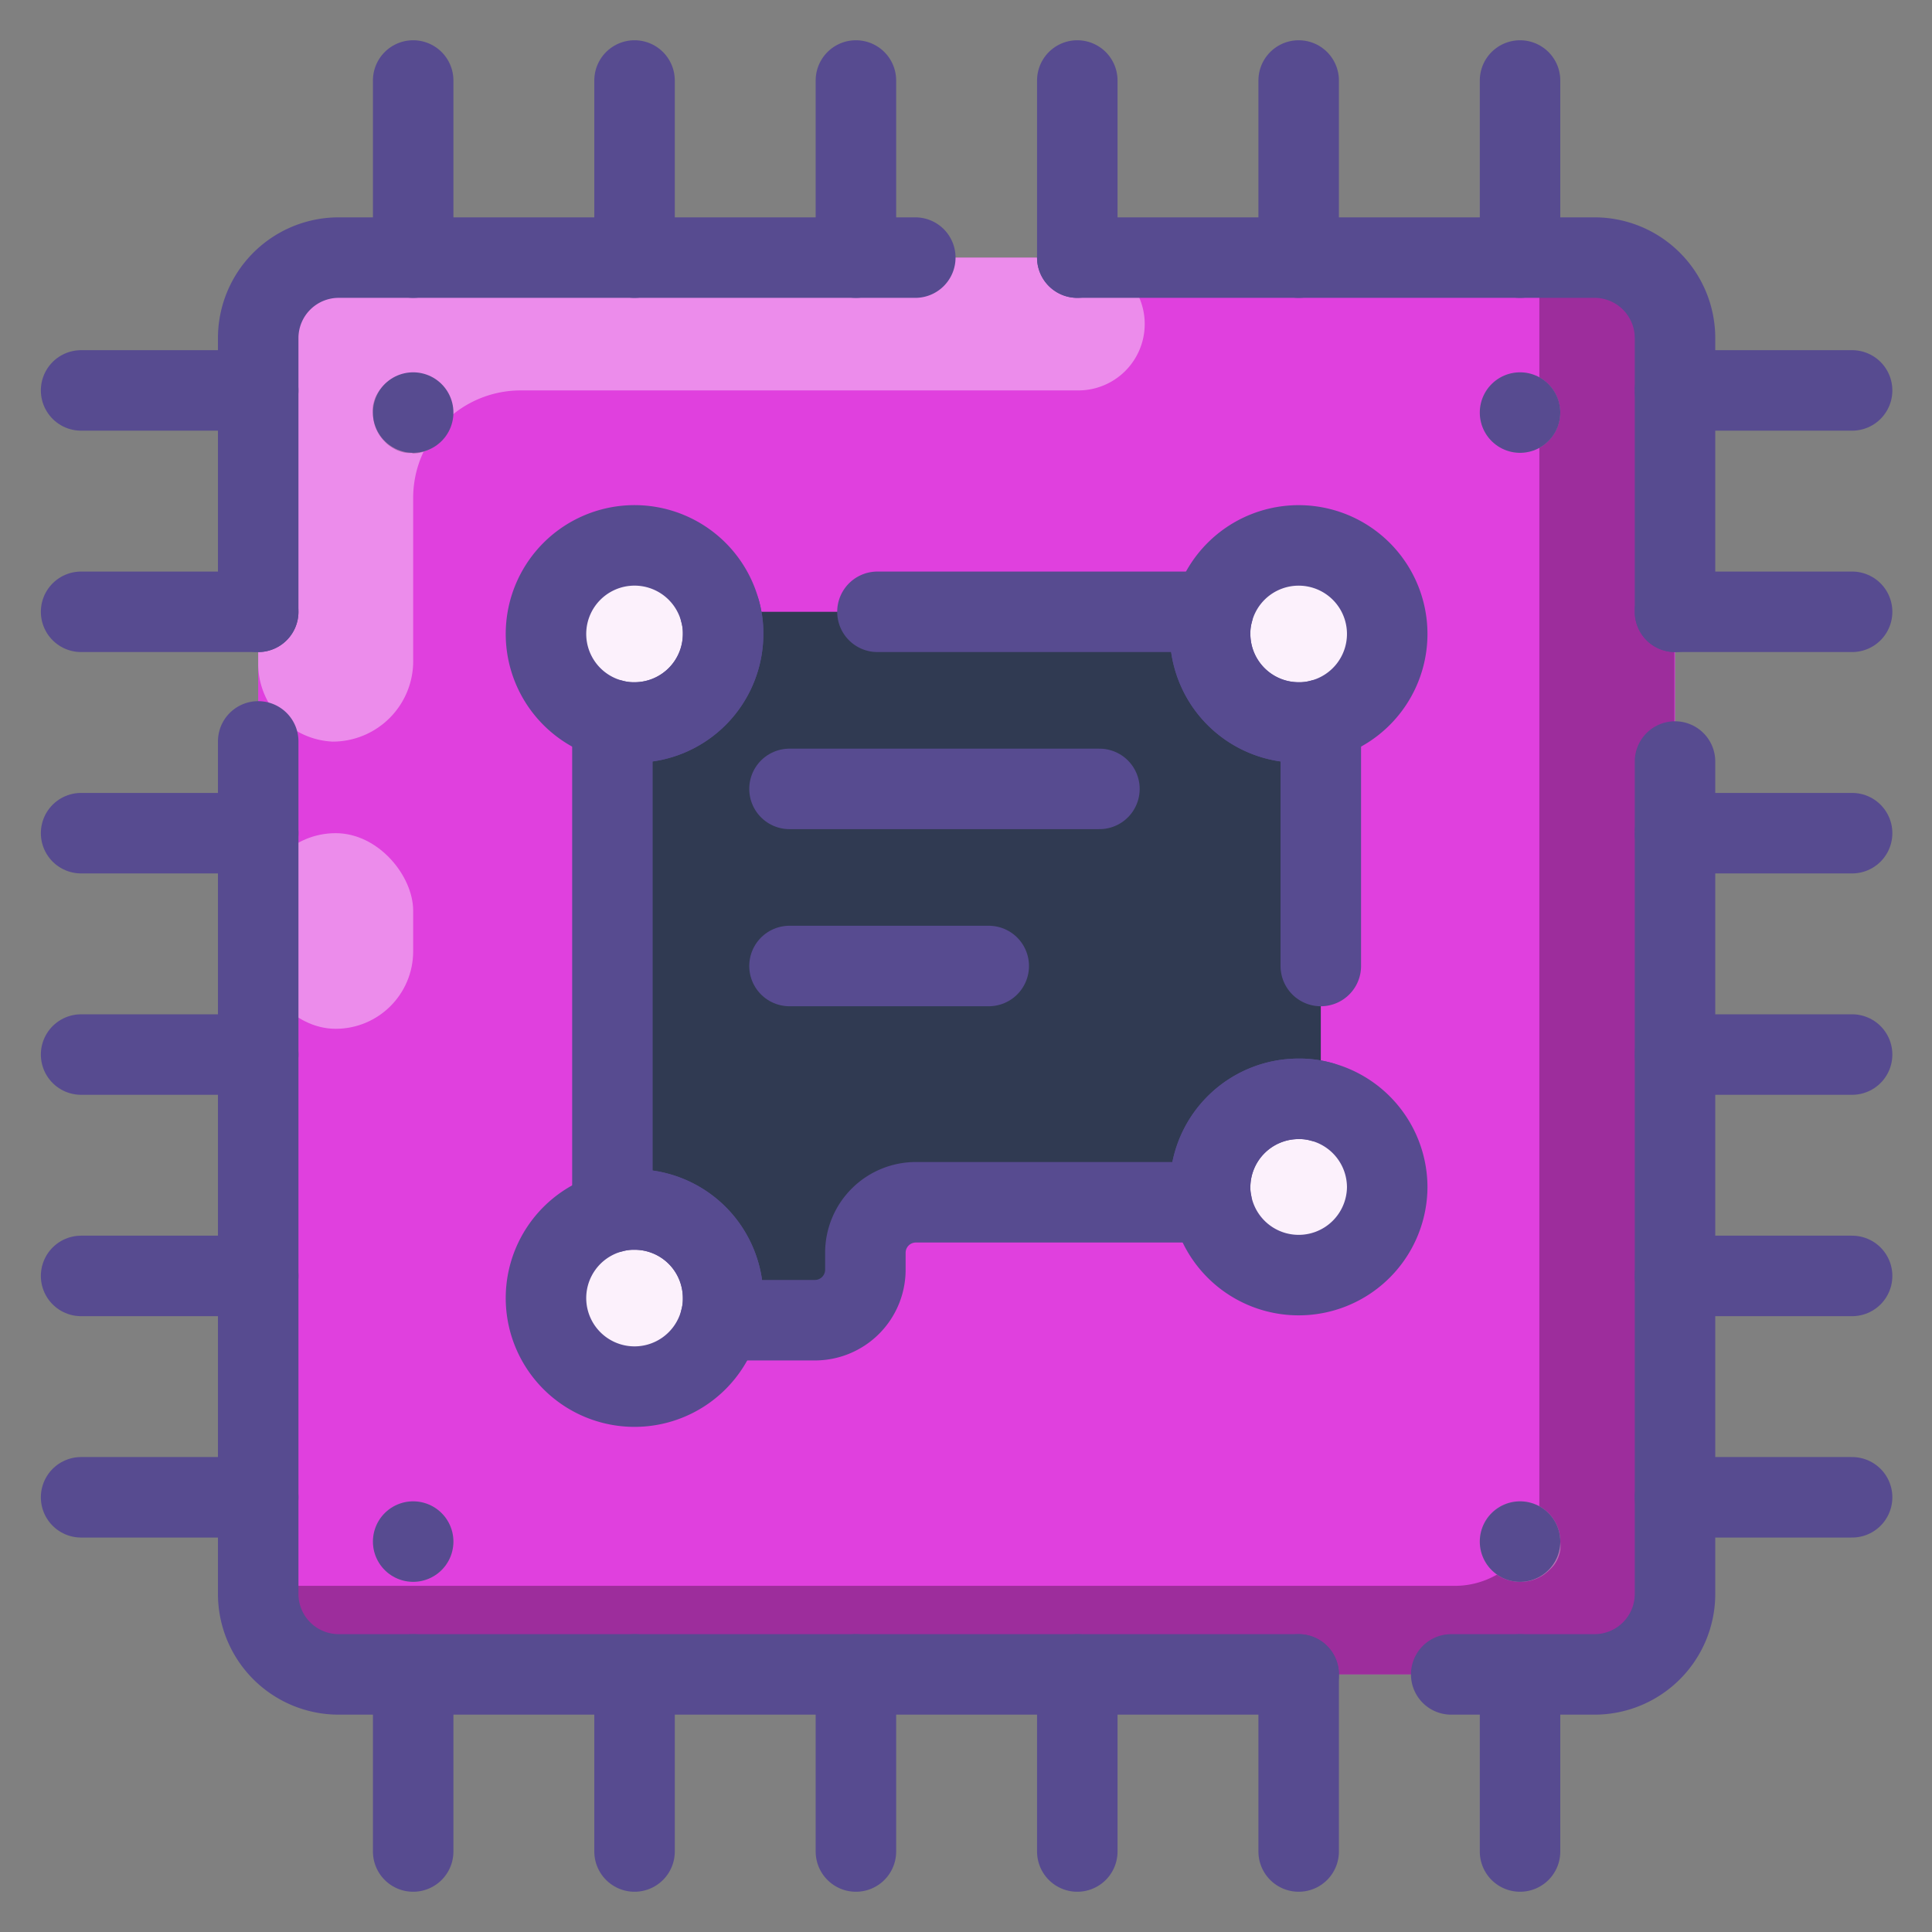 <svg id="SvgjsSvg1001" width="288" height="288" xmlns="http://www.w3.org/2000/svg" version="1.1" xmlns:xlink="http://www.w3.org/1999/xlink" xmlns:svgjs="http://svgjs.com/svgjs"><rect width="100%" height="100%" fill="#808080" stroke="none"/><defs id="SvgjsDefs1002"></defs><g id="SvgjsG1008" transform="matrix(1,0,0,1,0,0)"><svg xmlns="http://www.w3.org/2000/svg" viewBox="0 0 96 96" width="288" height="288"><g data-name="Filled Line" fill="#000000" class="color000 svgShape"><rect width="70.4" height="70.4" x="12.83" y="12.8" fill="#e040de" rx="4" class="color40e0d0 svgShape"></rect><path d="M79,12.8H76.69a.2.2,0,0,0-.2.2V74.6a4.2,4.2,0,0,1-4.2,4.2H13a.2.2,0,0,0-.2.2h0A4.2,4.2,0,0,0,17,83.2H79a4.2,4.2,0,0,0,4.2-4.2V17A4.2,4.2,0,0,0,79,12.8Z" opacity=".3" fill="#000000" class="color000 svgShape"></path><path d="M80.84 13.15a3.7 3.7 0 0 0-.73-.25A2.63 2.63 0 0 1 80.84 13.15zM13.41 81.24a2.49 2.49 0 0 1-.22-.43A2.49 2.49 0 0 0 13.41 81.24z" opacity=".1" fill="#000000" class="color000 svgShape"></path><rect width="7.7" height="9.72" x="12.83" y="41.4" fill="#ffffff" opacity=".4" rx="3.85" class="colorfff svgShape"></rect><path fill="#ffffff" d="M56.88,16.1h0a3.3,3.3,0,0,1-3.3,3.3H25.87a5.34,5.34,0,0,0-5.34,5.34v8a4,4,0,0,1-4,4.11A3.87,3.87,0,0,1,12.83,33V18.14a5.34,5.34,0,0,1,5.34-5.34H53.58A3.3,3.3,0,0,1,56.88,16.1Z" opacity=".4" class="colorfff svgShape"></path><path fill="#b772b6" d="M75.53 22.5a2 2 0 0 1-1.41-3.41 2 2 0 0 1 2.82 0 2 2 0 0 1-1.41 3.41zM75.53 78.6a2 2 0 0 1-1.42-3.41 1.79 1.79 0 0 1 .31-.25 1.48 1.48 0 0 1 .35-.19 1.58 1.58 0 0 1 .37-.11 2 2 0 0 1 2.39 2 1.72 1.72 0 0 1 0 .39 1.82 1.82 0 0 1-.11.38 1.63 1.63 0 0 1-.19.34A1.76 1.76 0 0 1 77 78 2 2 0 0 1 75.53 78.6zM20.53 22.5a1.72 1.72 0 0 1-.39 0 2.72 2.72 0 0 1-.38-.11 2.27 2.27 0 0 1-.34-.19 1.42 1.42 0 0 1-.3-.25 2 2 0 0 1-.59-1.41 1.72 1.72 0 0 1 0-.39 2.72 2.72 0 0 1 .11-.38 2.27 2.27 0 0 1 .19-.34 2.16 2.16 0 0 1 .55-.55 2.27 2.27 0 0 1 .34-.19 2.72 2.72 0 0 1 .38-.11 2 2 0 0 1 1.8.55 1.42 1.42 0 0 1 .25.3 2.27 2.27 0 0 1 .19.34 2.72 2.72 0 0 1 .11.38 1.72 1.72 0 0 1 0 .39 2 2 0 0 1-2 2zM20.53 78.6a2 2 0 0 1-1.41-3.41 2 2 0 0 1 2.82 0 2 2 0 0 1-1.41 3.41z" class="color72b5b7 svgShape"></path><path fill="#303a52" d="M65.63,35.76v19a4,4,0,0,0-1.1-.14,4.4,4.4,0,0,0-4.4,4.4,3.64,3.64,0,0,0,.07.74H45.51A2.51,2.51,0,0,0,43,62.25v.83a2.51,2.51,0,0,1-2.52,2.52H35.79a4,4,0,0,0,.14-1.1,4.4,4.4,0,0,0-4.4-4.4,4,4,0,0,0-1.1.14V35.76a4,4,0,0,0,1.1.14,4.4,4.4,0,0,0,4.4-4.4,4,4,0,0,0-.14-1.1H60.27a4,4,0,0,0-.14,1.1,4.4,4.4,0,0,0,4.4,4.4A4,4,0,0,0,65.63,35.76Z" class="color633a82 svgShape"></path><path fill="#fcf1fc" d="M68.93 31.5a4.4 4.4 0 0 1-3.3 4.26 4 4 0 0 1-1.1.14 4.4 4.4 0 0 1-4.4-4.4 4 4 0 0 1 .14-1.1 4.4 4.4 0 0 1 8.66 1.1zM35.93 31.5a4.4 4.4 0 0 1-4.4 4.4 4 4 0 0 1-1.1-.14 4.4 4.4 0 1 1 5.36-5.36A4 4 0 0 1 35.93 31.5zM68.93 59a4.4 4.4 0 0 1-8.73.74 3.64 3.64 0 0 1-.07-.74 4.4 4.4 0 0 1 4.4-4.4 4 4 0 0 1 1.1.14A4.4 4.4 0 0 1 68.93 59zM35.93 64.5a4 4 0 0 1-.14 1.1 4.4 4.4 0 1 1-5.36-5.36 4 4 0 0 1 1.1-.14A4.4 4.4 0 0 1 35.93 64.5z" class="colorf1fcfc svgShape"></path><g data-name="Dashed Line" fill="#000000" class="color000 svgShape"><path fill="none" stroke="#574b90" stroke-linecap="round" stroke-linejoin="round" stroke-width="4" d="M83.23 37.84V79.2a4 4 0 0 1-4 4H72.11M53.53 12.8h25.7a4 4 0 0 1 4 4V30.4M12.83 30.4V16.8a4 4 0 0 1 4-4H45.48M64.53 83.2H16.83a4 4 0 0 1-4-4V36.84" class="colorStroke192965 svgStroke"></path><line x1="75.53" x2="75.53" y1="20.5" y2="20.5" fill="none" stroke="#574b90" stroke-linecap="round" stroke-linejoin="round" stroke-width="4" class="colorStroke192965 svgStroke"></line><line x1="75.53" x2="75.53" y1="76.6" y2="76.6" fill="none" stroke="#574b90" stroke-linecap="round" stroke-linejoin="round" stroke-width="4" class="colorStroke192965 svgStroke"></line><line x1="20.53" x2="20.53" y1="20.5" y2="20.5" fill="none" stroke="#574b90" stroke-linecap="round" stroke-linejoin="round" stroke-width="4" class="colorStroke192965 svgStroke"></line><line x1="20.53" x2="20.53" y1="76.6" y2="76.6" fill="none" stroke="#574b90" stroke-linecap="round" stroke-linejoin="round" stroke-width="4" class="colorStroke192965 svgStroke"></line><path fill="none" stroke="#574b90" stroke-linecap="round" stroke-linejoin="round" stroke-width="4" d="M43.6 30.4H60.27a4 4 0 0 0-.14 1.1 4.4 4.4 0 0 0 4.4 4.4 4 4 0 0 0 1.1-.14V48M65.63 54.74a4 4 0 0 0-1.1-.14 4.4 4.4 0 0 0-4.4 4.4 3.64 3.64 0 0 0 .07.74H45.51A2.51 2.51 0 0 0 43 62.25v.83a2.51 2.51 0 0 1-2.52 2.52H35.79a4 4 0 0 0 .14-1.1 4.4 4.4 0 0 0-4.4-4.4 4 4 0 0 0-1.1.14V35.76a4 4 0 0 0 1.1.14 4.4 4.4 0 0 0 4.4-4.4 4 4 0 0 0-.14-1.1" class="colorStroke192965 svgStroke"></path><line x1="39.23" x2="54.63" y1="39.2" y2="39.2" fill="none" stroke="#574b90" stroke-linecap="round" stroke-linejoin="round" stroke-width="4" class="colorStroke192965 svgStroke"></line><line x1="39.23" x2="49.13" y1="48" y2="48" fill="none" stroke="#574b90" stroke-linecap="round" stroke-linejoin="round" stroke-width="4" class="colorStroke192965 svgStroke"></line><path fill="none" stroke="#574b90" stroke-linecap="round" stroke-linejoin="round" stroke-width="4" d="M68.93 31.5a4.4 4.4 0 0 1-3.3 4.26 4 4 0 0 1-1.1.14 4.4 4.4 0 0 1-4.4-4.4 4 4 0 0 1 .14-1.1 4.4 4.4 0 0 1 8.66 1.1zM35.93 31.5a4.4 4.4 0 0 1-4.4 4.4 4 4 0 0 1-1.1-.14 4.4 4.4 0 1 1 5.36-5.36A4 4 0 0 1 35.93 31.5zM68.93 59a4.4 4.4 0 0 1-8.73.74 3.64 3.64 0 0 1-.07-.74 4.4 4.4 0 0 1 4.4-4.4 4 4 0 0 1 1.1.14A4.4 4.4 0 0 1 68.93 59zM34.93 61.7a4.43 4.43 0 0 1 1 2.8 4 4 0 0 1-.14 1.1 4.4 4.4 0 1 1-5.36-5.36 4 4 0 0 1 1.1-.14 4.39 4.39 0 0 1 3.4 1.6" class="colorStroke192965 svgStroke"></path><line x1="20.53" x2="20.53" y1="4" y2="12.8" fill="none" stroke="#574b90" stroke-linecap="round" stroke-linejoin="round" stroke-width="4" class="colorStroke192965 svgStroke"></line><line x1="31.53" x2="31.53" y1="4" y2="12.8" fill="none" stroke="#574b90" stroke-linecap="round" stroke-linejoin="round" stroke-width="4" class="colorStroke192965 svgStroke"></line><line x1="42.53" x2="42.53" y1="4" y2="12.8" fill="none" stroke="#574b90" stroke-linecap="round" stroke-linejoin="round" stroke-width="4" class="colorStroke192965 svgStroke"></line><line x1="53.53" x2="53.53" y1="4" y2="12.8" fill="none" stroke="#574b90" stroke-linecap="round" stroke-linejoin="round" stroke-width="4" class="colorStroke192965 svgStroke"></line><line x1="64.53" x2="64.53" y1="4" y2="12.8" fill="none" stroke="#574b90" stroke-linecap="round" stroke-linejoin="round" stroke-width="4" class="colorStroke192965 svgStroke"></line><line x1="75.53" x2="75.53" y1="4" y2="12.8" fill="none" stroke="#574b90" stroke-linecap="round" stroke-linejoin="round" stroke-width="4" class="colorStroke192965 svgStroke"></line><line x1="83.23" x2="92.03" y1="74.4" y2="74.4" fill="none" stroke="#574b90" stroke-linecap="round" stroke-linejoin="round" stroke-width="4" class="colorStroke192965 svgStroke"></line><line x1="83.23" x2="92.03" y1="63.4" y2="63.4" fill="none" stroke="#574b90" stroke-linecap="round" stroke-linejoin="round" stroke-width="4" class="colorStroke192965 svgStroke"></line><line x1="83.23" x2="92.03" y1="52.4" y2="52.4" fill="none" stroke="#574b90" stroke-linecap="round" stroke-linejoin="round" stroke-width="4" class="colorStroke192965 svgStroke"></line><line x1="83.23" x2="92.03" y1="41.4" y2="41.4" fill="none" stroke="#574b90" stroke-linecap="round" stroke-linejoin="round" stroke-width="4" class="colorStroke192965 svgStroke"></line><line x1="83.23" x2="92.03" y1="30.4" y2="30.4" fill="none" stroke="#574b90" stroke-linecap="round" stroke-linejoin="round" stroke-width="4" class="colorStroke192965 svgStroke"></line><line x1="83.23" x2="92.03" y1="19.4" y2="19.4" fill="none" stroke="#574b90" stroke-linecap="round" stroke-linejoin="round" stroke-width="4" class="colorStroke192965 svgStroke"></line><line x1="4.03" x2="12.83" y1="74.4" y2="74.4" fill="none" stroke="#574b90" stroke-linecap="round" stroke-linejoin="round" stroke-width="4" class="colorStroke192965 svgStroke"></line><line x1="4.03" x2="12.83" y1="63.4" y2="63.4" fill="none" stroke="#574b90" stroke-linecap="round" stroke-linejoin="round" stroke-width="4" class="colorStroke192965 svgStroke"></line><line x1="4.03" x2="12.83" y1="52.4" y2="52.4" fill="none" stroke="#574b90" stroke-linecap="round" stroke-linejoin="round" stroke-width="4" class="colorStroke192965 svgStroke"></line><line x1="4.03" x2="12.83" y1="41.4" y2="41.4" fill="none" stroke="#574b90" stroke-linecap="round" stroke-linejoin="round" stroke-width="4" class="colorStroke192965 svgStroke"></line><line x1="4.03" x2="12.83" y1="30.4" y2="30.4" fill="none" stroke="#574b90" stroke-linecap="round" stroke-linejoin="round" stroke-width="4" class="colorStroke192965 svgStroke"></line><line x1="4.03" x2="12.83" y1="19.4" y2="19.4" fill="none" stroke="#574b90" stroke-linecap="round" stroke-linejoin="round" stroke-width="4" class="colorStroke192965 svgStroke"></line><line x1="20.53" x2="20.53" y1="83.2" y2="92" fill="none" stroke="#574b90" stroke-linecap="round" stroke-linejoin="round" stroke-width="4" class="colorStroke192965 svgStroke"></line><line x1="31.53" x2="31.53" y1="83.2" y2="92" fill="none" stroke="#574b90" stroke-linecap="round" stroke-linejoin="round" stroke-width="4" class="colorStroke192965 svgStroke"></line><line x1="42.53" x2="42.53" y1="83.2" y2="92" fill="none" stroke="#574b90" stroke-linecap="round" stroke-linejoin="round" stroke-width="4" class="colorStroke192965 svgStroke"></line><line x1="53.53" x2="53.53" y1="83.2" y2="92" fill="none" stroke="#574b90" stroke-linecap="round" stroke-linejoin="round" stroke-width="4" class="colorStroke192965 svgStroke"></line><line x1="64.53" x2="64.53" y1="83.2" y2="92" fill="none" stroke="#574b90" stroke-linecap="round" stroke-linejoin="round" stroke-width="4" class="colorStroke192965 svgStroke"></line><line x1="75.53" x2="75.53" y1="83.2" y2="92" fill="none" stroke="#574b90" stroke-linecap="round" stroke-linejoin="round" stroke-width="4" class="colorStroke192965 svgStroke"></line></g></g></svg></g></svg>